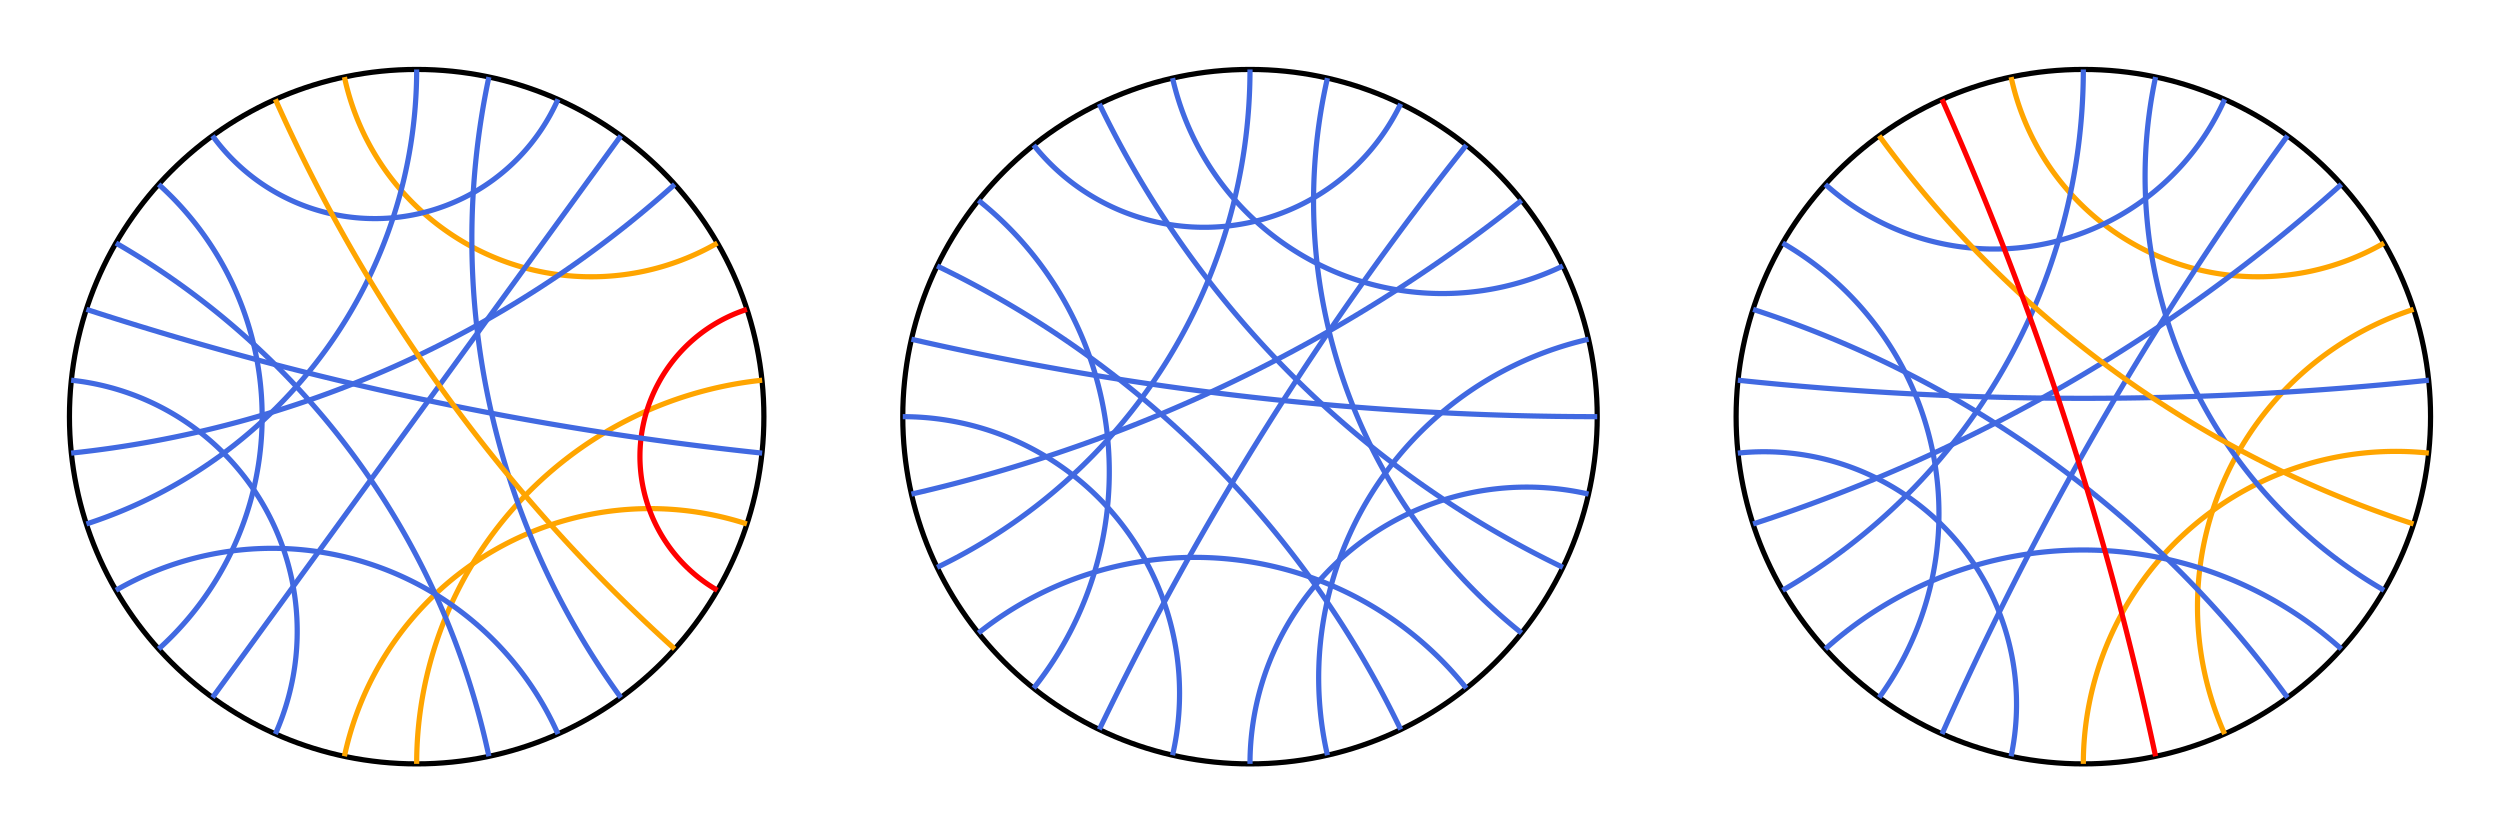 <?xml version="1.0" encoding="utf-8" ?>
<svg baseProfile="tiny" height="500px" version="1.2" width="1500px" xmlns="http://www.w3.org/2000/svg" xmlns:ev="http://www.w3.org/2001/xml-events" xmlns:xlink="http://www.w3.org/1999/xlink"><defs /><g transform="translate(250, 250) scale(208.333, -208.333)"><circle cx="0" cy="0" fill="none" r="1" stroke="black" stroke-width="0.015" /><path d="M -0.208 0.978 A 0.727 0.727 0 0 1 0.866 0.5" fill="none" stroke="orange" stroke-width="0.015" /><path d="M -0.588 0.809 A 0.577 0.577 0 0 1 0.407 0.914" fill="none" stroke="royalblue" stroke-width="0.015" /><path d="M -0.743 0.669 A 0.9 0.9 0 0 0 -0.743 -0.669" fill="none" stroke="royalblue" stroke-width="0.015" /><path d="M -0.995 0.105 A 0.727 0.727 0 0 0 -0.407 -0.914" fill="none" stroke="royalblue" stroke-width="0.015" /><path d="M -0.208 -0.978 A 0.9 0.9 0 0 0 0.951 -0.309" fill="none" stroke="orange" stroke-width="0.015" /><path d="M -1.8369701987210297e-16 -1.0 A 1.111 1.111 0 0 0 0.995 0.105" fill="none" stroke="orange" stroke-width="0.015" /><path d="M 0.866 -0.5 A 0.445 0.445 0 0 0 0.951 0.309" fill="none" stroke="red" stroke-width="0.015" /><path d="M 6.123233995736766e-17 1.0 A 1.376 1.376 0 0 0 -0.951 -0.309" fill="none" stroke="royalblue" stroke-width="0.015" /><path d="M -0.995 -0.105 A 3.078 3.078 0 0 1 0.743 0.669" fill="none" stroke="royalblue" stroke-width="0.015" /><line stroke="royalblue" stroke-width="0.015" x1="-0.588" x2="0.588" y1="-0.809" y2="0.809" /><path d="M 0.588 -0.809 A 2.246 2.246 0 0 0 0.208 0.978" fill="none" stroke="royalblue" stroke-width="0.015" /><path d="M -0.866 -0.5 A 0.9 0.9 0 0 0 0.407 -0.914" fill="none" stroke="royalblue" stroke-width="0.015" /><path d="M -0.866 0.5 A 2.246 2.246 0 0 0 0.208 -0.978" fill="none" stroke="royalblue" stroke-width="0.015" /><path d="M -0.951 0.309 A 9.514 9.514 0 0 1 0.995 -0.105" fill="none" stroke="royalblue" stroke-width="0.015" /><path d="M -0.407 0.914 A 4.705 4.705 0 0 1 0.743 -0.669" fill="none" stroke="orange" stroke-width="0.015" /></g><g transform="translate(750, 250) scale(208.333, -208.333)"><circle cx="0" cy="0" fill="none" r="1" stroke="black" stroke-width="0.015" /><path d="M -0.223 0.975 A 0.797 0.797 0 0 1 0.901 0.434" fill="none" stroke="royalblue" stroke-width="0.015" /><path d="M -0.623 0.782 A 0.628 0.628 0 0 1 0.434 0.901" fill="none" stroke="royalblue" stroke-width="0.015" /><path d="M -0.782 0.623 A 1 1 0 0 0 -0.623 -0.782" fill="none" stroke="royalblue" stroke-width="0.015" /><path d="M -1.0 1.2246467991473532e-16 A 0.797 0.797 0 0 0 -0.223 -0.975" fill="none" stroke="royalblue" stroke-width="0.015" /><path d="M -1.8369701987210297e-16 -1.0 A 0.797 0.797 0 0 0 0.975 -0.223" fill="none" stroke="royalblue" stroke-width="0.015" /><path d="M 0.223 -0.975 A 1 1 0 0 0 0.975 0.223" fill="none" stroke="royalblue" stroke-width="0.015" /><path d="M 6.123233995736766e-17 1.0 A 1.591 1.591 0 0 0 -0.901 -0.434" fill="none" stroke="royalblue" stroke-width="0.015" /><path d="M -0.975 -0.223 A 4.381 4.381 0 0 1 0.782 0.623" fill="none" stroke="royalblue" stroke-width="0.015" /><path d="M -0.434 -0.901 A 8.875 8.875 0 0 0 0.623 0.782" fill="none" stroke="royalblue" stroke-width="0.015" /><path d="M 0.782 -0.623 A 1.591 1.591 0 0 0 0.223 0.975" fill="none" stroke="royalblue" stroke-width="0.015" /><path d="M -0.782 -0.623 A 1.0 1.0 0 0 0 0.623 -0.782" fill="none" stroke="royalblue" stroke-width="0.015" /><path d="M -0.901 0.434 A 2.858 2.858 0 0 0 0.434 -0.901" fill="none" stroke="royalblue" stroke-width="0.015" /><path d="M -0.975 0.223 A 8.875 8.875 0 0 1 1.0 -2.4492935982947064e-16" fill="none" stroke="royalblue" stroke-width="0.015" /><path d="M -0.434 0.901 A 2.858 2.858 0 0 1 0.901 -0.434" fill="none" stroke="royalblue" stroke-width="0.015" /></g><g transform="translate(1250, 250) scale(208.333, -208.333)"><circle cx="0" cy="0" fill="none" r="1" stroke="black" stroke-width="0.015" /><path d="M -0.208 0.978 A 0.727 0.727 0 0 1 0.866 0.5" fill="none" stroke="orange" stroke-width="0.015" /><path d="M -0.743 0.669 A 0.727 0.727 0 0 1 0.407 0.914" fill="none" stroke="royalblue" stroke-width="0.015" /><path d="M -0.866 0.5 A 0.9 0.9 0 0 0 -0.588 -0.809" fill="none" stroke="royalblue" stroke-width="0.015" /><path d="M -0.995 -0.105 A 0.727 0.727 0 0 0 -0.208 -0.978" fill="none" stroke="royalblue" stroke-width="0.015" /><path d="M -1.8369701987210297e-16 -1.0 A 0.9 0.9 0 0 0 0.995 -0.105" fill="none" stroke="orange" stroke-width="0.015" /><path d="M 0.407 -0.914 A 0.9 0.9 0 0 0 0.951 0.309" fill="none" stroke="orange" stroke-width="0.015" /><path d="M 6.123233995736766e-17 1.0 A 1.732 1.732 0 0 0 -0.866 -0.5" fill="none" stroke="royalblue" stroke-width="0.015" /><path d="M -0.951 -0.309 A 4.705 4.705 0 0 1 0.743 0.669" fill="none" stroke="royalblue" stroke-width="0.015" /><path d="M -0.407 -0.914 A 9.514 9.514 0 0 0 0.588 0.809" fill="none" stroke="royalblue" stroke-width="0.015" /><path d="M 0.866 -0.5 A 1.376 1.376 0 0 0 0.208 0.978" fill="none" stroke="royalblue" stroke-width="0.015" /><path d="M -0.743 -0.669 A 1.111 1.111 0 0 0 0.743 -0.669" fill="none" stroke="royalblue" stroke-width="0.015" /><path d="M -0.951 0.309 A 3.078 3.078 0 0 0 0.588 -0.809" fill="none" stroke="royalblue" stroke-width="0.015" /><path d="M -0.995 0.105 A 9.514 9.514 0 0 1 0.995 0.105" fill="none" stroke="royalblue" stroke-width="0.015" /><path d="M -0.588 0.809 A 3.078 3.078 0 0 1 0.951 -0.309" fill="none" stroke="orange" stroke-width="0.015" /><path d="M -0.407 0.914 A 9.514 9.514 0 0 0 0.208 -0.978" fill="none" stroke="red" stroke-width="0.015" /></g></svg>